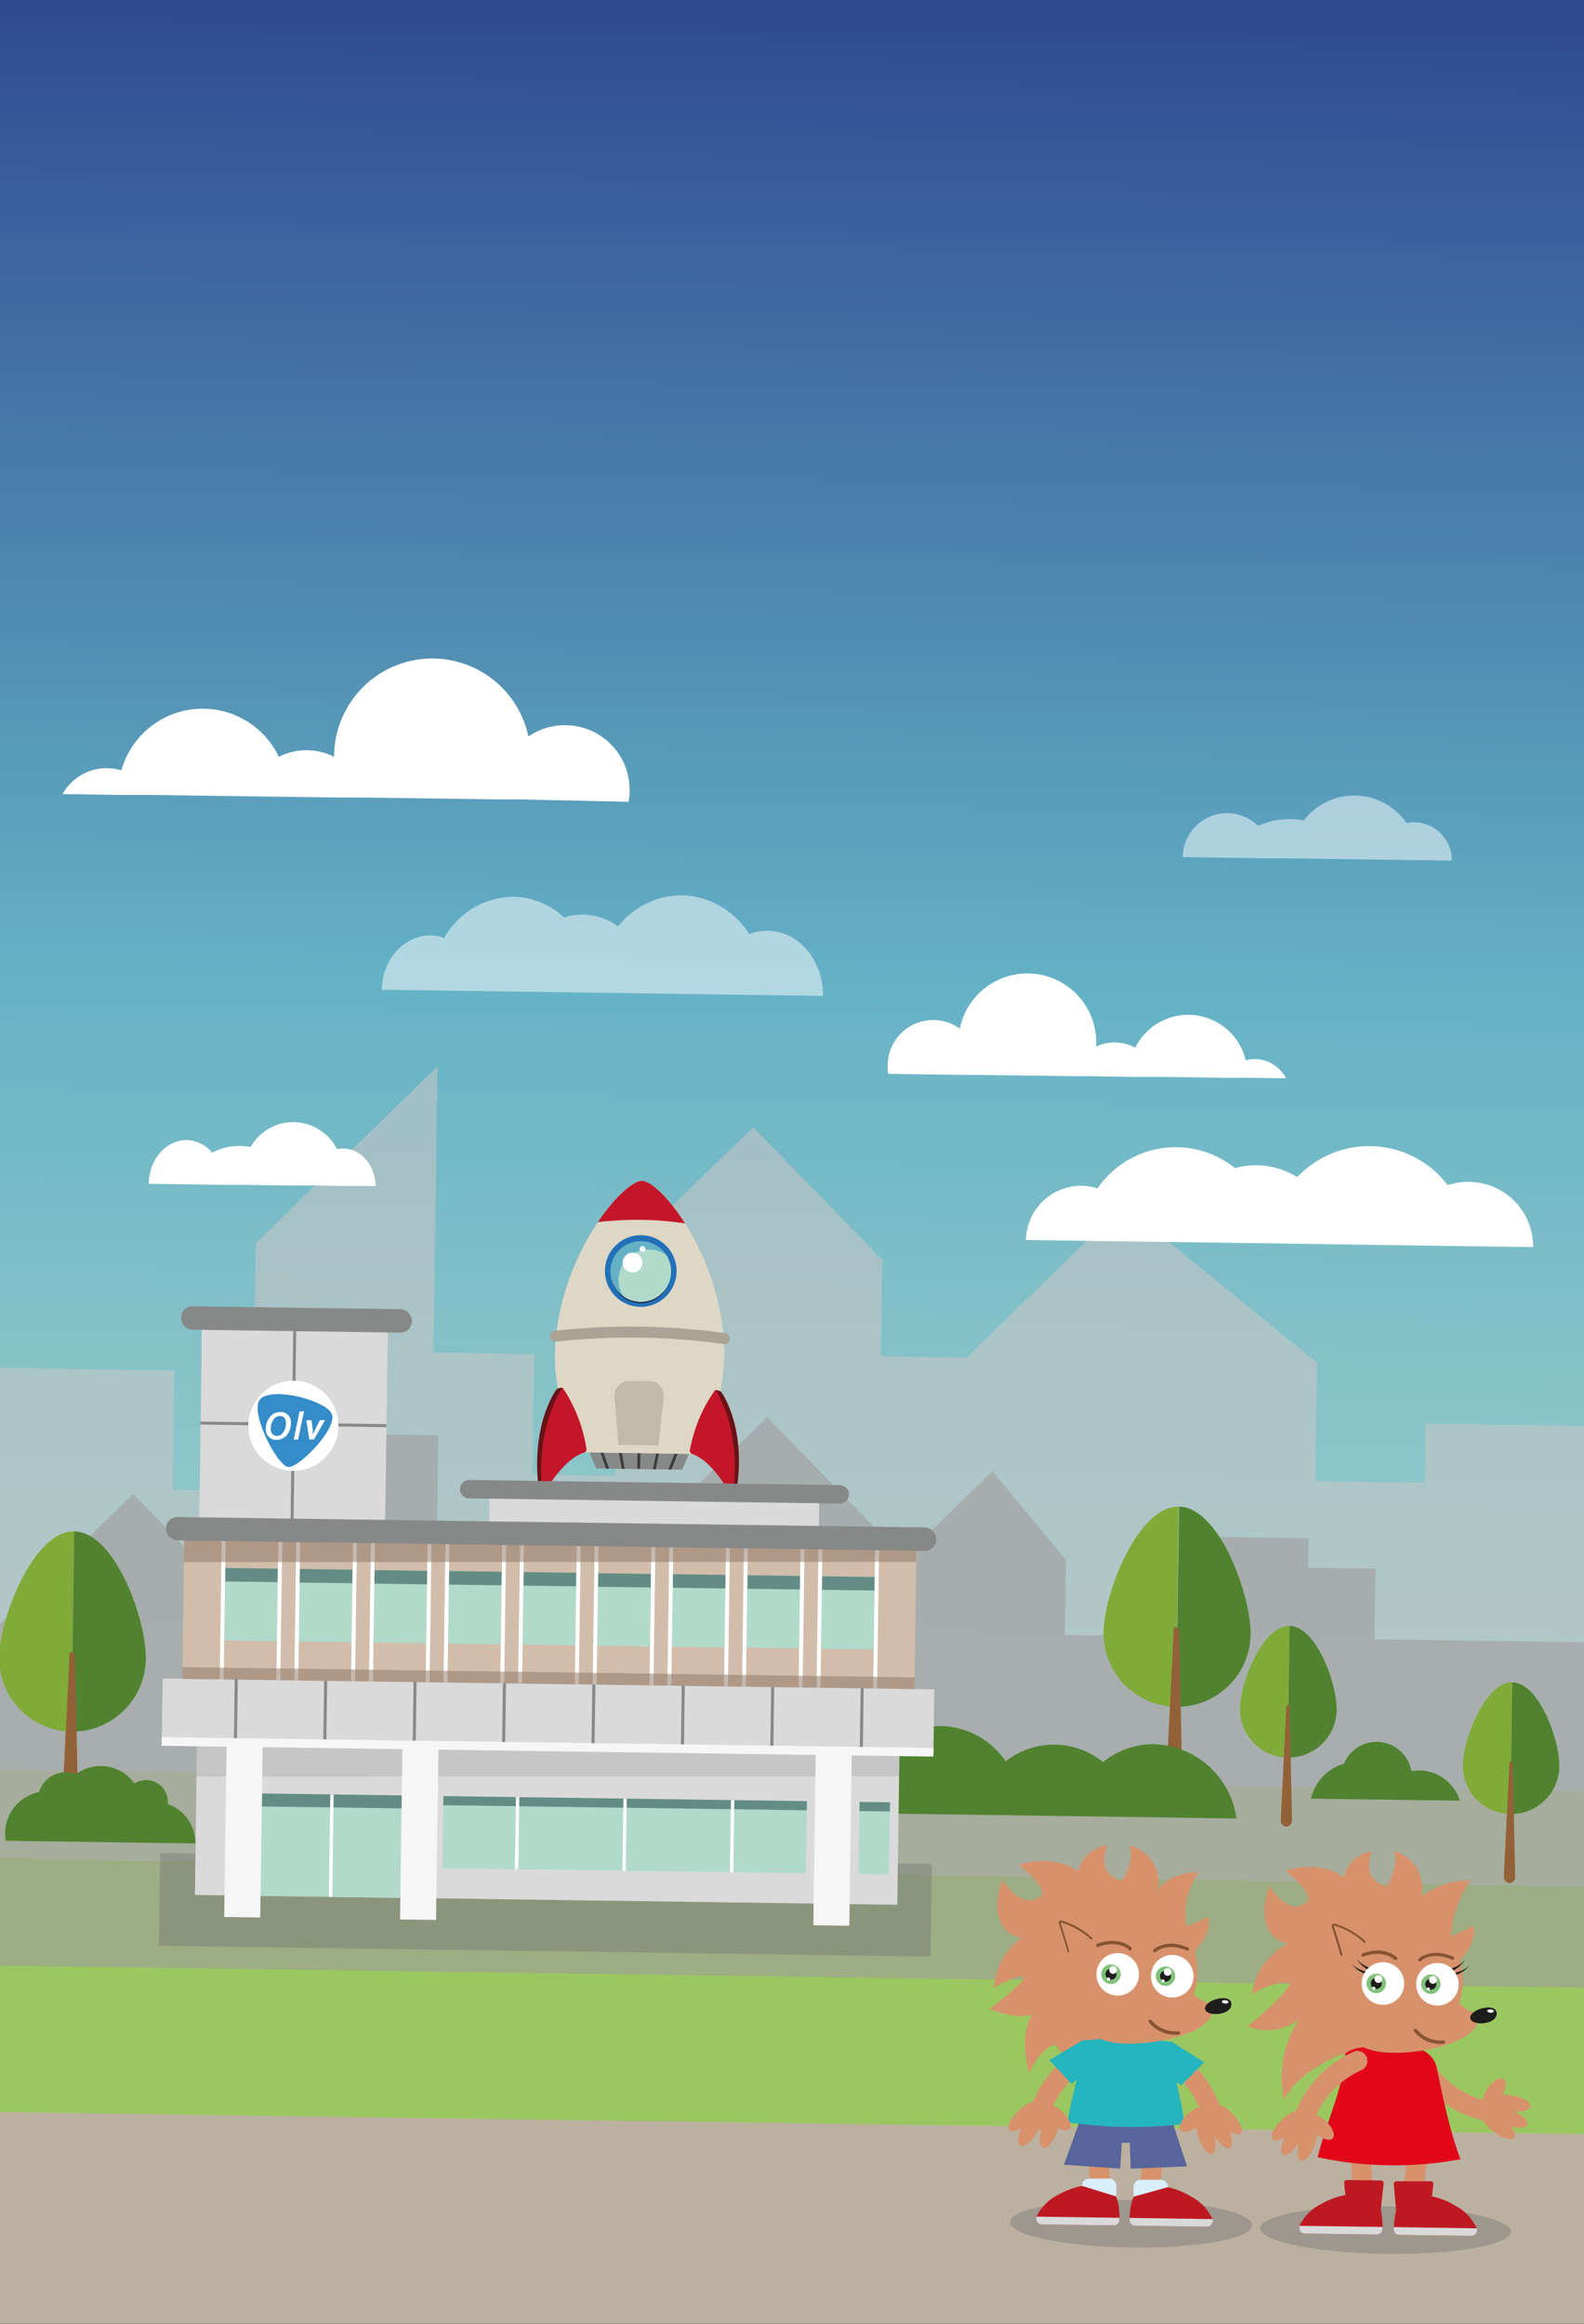 <svg xmlns="http://www.w3.org/2000/svg" xmlns:xlink="http://www.w3.org/1999/xlink" viewBox="0 0 171.96 252.18"><rect x="0" y="0" width="171.96" height="252.18" fill="#808080" stroke="none"/><defs><style>.cls-1,.cls-33{fill:none;}.cls-2{isolation:isolate;}.cls-3{clip-path:url(#clip-path);}.cls-4{fill:url(#Naamloos_verloop_47);}.cls-5{fill:#9bc761;}.cls-6{fill:#bcb1a0;}.cls-7{clip-path:url(#clip-path-2);}.cls-8{fill:#c7c7c7;}.cls-8,.cls-9{opacity:0.59;}.cls-26,.cls-28,.cls-29,.cls-34,.cls-8,.cls-9{mix-blend-mode:multiply;}.cls-9{fill:#9f9d9d;}.cls-10{fill:#80ab38;}.cls-11{fill:#508230;}.cls-12{fill:#936138;}.cls-13{fill:#878888;}.cls-14{fill:#3d3c3c;}.cls-15{fill:#dfd7c6;}.cls-16{fill:#c31729;}.cls-17{fill:#aba395;}.cls-18{fill:#2271b8;}.cls-19{fill:#1d2a4d;}.cls-20{fill:#64b1c6;}.cls-21{fill:#b1dacb;}.cls-22,.cls-25{fill:#fff;}.cls-23{fill:#c2b9ac;}.cls-24{fill:#681318;}.cls-25,.cls-29,.cls-34{opacity:0.5;}.cls-26{fill:#70706f;opacity:0.39;}.cls-27,.cls-28{fill:#dadada;}.cls-29{fill:#b3b3b2;}.cls-30{fill:#638c84;}.cls-31{fill:#d1bdaa;}.cls-32{fill:#f7f6f6;}.cls-33{stroke:#878888;stroke-linecap:round;stroke-miterlimit:10;stroke-width:2px;}.cls-35{fill:#8d7462;}.cls-36{fill:#348cc9;}.cls-37{fill:#d7926c;}.cls-38{fill:#be1823;}.cls-39{fill:#d9d9d9;}.cls-40{fill:#d9effd;}.cls-41{fill:#57659b;}.cls-42{fill:#25b5be;}.cls-43{fill:#1d1d1c;}.cls-44{fill:#82c17b;}.cls-45{fill:#885333;}.cls-46{fill:#e10718;}</style><clipPath id="clip-path"><rect class="cls-1" width="171.96" height="252.09"/></clipPath><linearGradient id="Naamloos_verloop_47" x1="85.98" y1="263.82" x2="85.98" y2="-162.79" gradientTransform="translate(1.06 0.01)" gradientUnits="userSpaceOnUse"><stop offset="0" stop-color="#b1dacb"/><stop offset="0.08" stop-color="#acd7cb"/><stop offset="0.17" stop-color="#9ccfca"/><stop offset="0.28" stop-color="#83c1c8"/><stop offset="0.37" stop-color="#64b1c6"/><stop offset="0.66" stop-color="#253886"/><stop offset="0.98" stop-color="#29265c"/></linearGradient><clipPath id="clip-path-2"><rect class="cls-1" x="-0.06" y="-1.99" width="172.18" height="255.92" rx="26.54"/></clipPath></defs><title>back</title><g class="cls-2"><g id="Laag_1" data-name="Laag 1"><g class="cls-3"><rect class="cls-4" x="-1.5" y="-162.78" width="177.08" height="426.61" transform="translate(0.72 -1.22) rotate(0.8)"/><rect class="cls-5" x="-3.06" y="193.19" width="175.37" height="66.14" transform="translate(3.19 -1.17) rotate(0.8)"/><rect class="cls-6" x="-3.32" y="230.35" width="175.37" height="28.98" transform="translate(3.45 -1.16) rotate(0.8)"/><g class="cls-7"><polygon class="cls-8" points="-2.72 201.54 -1.97 148.41 18.92 148.71 18.74 161.66 27.38 161.79 27.76 134.9 47.5 115.7 47.06 146.77 57.98 146.92 57.8 160.02 66.81 160.15 67.14 136.52 81.77 122.3 95.79 136.73 95.65 147.16 104.94 147.3 121.95 130.76 142.97 147.83 142.79 160.7 154.67 160.87 154.76 154.47 173.32 154.73 172.62 204.77 -2.72 201.54"/><polygon class="cls-9" points="-2.88 213.23 -2.39 178.49 14.46 162.1 30.02 178.1 30.34 155.5 47.58 155.74 47.4 168.32 68.06 168.61 83.3 153.79 98.1 169 107.73 159.64 115.71 169.25 115.6 177.4 123.75 177.51 123.85 169.84 130.85 169.94 130.9 166.75 142.05 166.9 142.01 170.1 149.32 170.2 149.21 177.87 172.99 178.2 172.47 215.69 -2.88 213.23"/><path class="cls-10" d="M158.81,191.52a5.24,5.24,0,0,0,5.16,5.31l.2-14.29C161.28,182.5,158.85,188.63,158.81,191.52Z"/><path class="cls-11" d="M164.17,182.54l-.2,14.29a5.24,5.24,0,0,0,5.31-5.16C169.32,188.77,167.06,182.58,164.17,182.54Z"/><path class="cls-12" d="M164.22,191.35l.27,12.23a.69.69,0,0,1-.6.75.67.67,0,0,1-.63-.71.13.13,0,0,1,0-.06l.6-12.21a.2.2,0,0,1,.19-.2A.2.2,0,0,1,164.22,191.35Z"/><path class="cls-10" d="M134.62,185.39a5.24,5.24,0,0,0,5.17,5.31l.2-14.28C137.09,176.37,134.66,182.5,134.62,185.39Z"/><path class="cls-11" d="M140,176.42l-.2,14.28a5.24,5.24,0,0,0,5.31-5.16C145.14,182.65,142.88,176.46,140,176.42Z"/><path class="cls-12" d="M140,185.23l.26,12.22a.69.69,0,0,1-.59.75.66.66,0,0,1-.63-.7v-.07l.61-12.21a.18.18,0,0,1,.18-.19A.2.2,0,0,1,140,185.23Z"/><path class="cls-10" d="M-.1,179.82a8,8,0,0,0,7.85,8.07l.31-21.73C3.66,166.1,0,175.42-.1,179.82Z"/><path class="cls-11" d="M8.06,166.16l-.31,21.73A8,8,0,0,0,15.83,180C15.89,175.64,12.45,166.23,8.06,166.16Z"/><path class="cls-12" d="M8.13,179.57l.41,18.58a1.06,1.06,0,0,1-.91,1.15,1,1,0,0,1-1-1.08v-.09l.92-18.57a.27.27,0,1,1,.53,0Z"/><path class="cls-10" d="M119.8,177.13a8,8,0,0,0,7.85,8.07l.3-21.72C123.56,163.42,119.86,172.73,119.8,177.13Z"/><path class="cls-11" d="M128,163.48l-.3,21.72a8,8,0,0,0,8.07-7.85C135.79,173,132.35,163.54,128,163.48Z"/><path class="cls-12" d="M128,176.88l.4,18.59a1,1,0,0,1-.9,1.14,1,1,0,0,1-1-1.08.27.27,0,0,1,0-.09l.92-18.57a.27.27,0,1,1,.53,0Z"/><path class="cls-11" d="M125.33,189.25a8.73,8.73,0,0,0-5.58,1.94,8.47,8.47,0,0,0-10.57-.08,8.76,8.76,0,0,0-7-3.83c-4.94-.07-9,4.16-9.08,9.45l41.13.58A9.33,9.33,0,0,0,125.33,189.25Z"/><path class="cls-11" d="M18.22,195.75a1.62,1.62,0,0,0,0-.22,2.33,2.33,0,0,0-2.31-2.38,2.36,2.36,0,0,0-1.31.37,4.48,4.48,0,0,0-6.36-1,3,3,0,0,0-4,1.93,4.59,4.59,0,0,0-3.69,4.42,4.83,4.83,0,0,0,.07.86l20.59.29A4.48,4.48,0,0,0,18.22,195.75Z"/><path class="cls-11" d="M154.1,192.1a5.14,5.14,0,0,0-.88.07,3.83,3.83,0,0,0-7.31-.81,5.18,5.18,0,0,0-3.59,3.8l16.16.22A4.65,4.65,0,0,0,154.1,192.1Z"/><polygon class="cls-13" points="65.15 156.6 66.13 159.36 67.49 159.38 67.02 156.63 65.15 156.6"/><polygon class="cls-13" points="67.34 156.63 67.82 159.38 69.19 159.4 69.22 156.66 67.34 156.63"/><path class="cls-13" d="M63.64,156.58a29.37,29.37,0,0,0,1.11,2.76h1l-1-2.75Z"/><polygon class="cls-13" points="69.55 156.66 69.51 159.4 70.88 159.42 71.43 156.69 69.55 156.66"/><path class="cls-13" d="M74,156.73l-1.06,2.72,1.12,0a24.27,24.27,0,0,0,1.08-2.73Z"/><polygon class="cls-13" points="71.75 156.69 71.2 159.43 72.56 159.45 73.62 156.72 71.75 156.69"/><polygon class="cls-14" points="64.8 156.6 65.78 159.35 66.13 159.36 65.15 156.6 64.8 156.6"/><polygon class="cls-14" points="67.02 156.63 67.49 159.38 67.82 159.38 67.34 156.63 67.02 156.63"/><rect class="cls-14" x="68" y="157.87" width="2.74" height="0.32" transform="translate(-89.62 225.17) rotate(-89.2)"/><polygon class="cls-14" points="71.43 156.69 70.88 159.42 71.2 159.43 71.75 156.69 71.43 156.69"/><polygon class="cls-14" points="73.62 156.72 72.56 159.45 72.91 159.45 73.97 156.73 73.62 156.72"/><path class="cls-15" d="M78.62,147.36c.15-10.55-6.82-19.2-8.92-19.23s-9.31,8.42-9.46,19c-.05,3.85,1.36,7.45,2.72,10.46l13,.19A25.9,25.9,0,0,0,78.62,147.36Z"/><path class="cls-16" d="M74.37,132.75a32.91,32.91,0,0,0-4.73-.39,35.54,35.54,0,0,0-4.74.25c1.9-2.81,3.86-4.49,4.8-4.48S72.55,129.88,74.37,132.75Z"/><path class="cls-17" d="M78.66,145.85a73.66,73.66,0,0,0-18.41-.26c-.27,0-.5-.21-.53-.54a.57.57,0,0,1,.44-.65,74.86,74.86,0,0,1,18.62.26.57.57,0,0,1,.42.66C79.16,145.65,78.92,145.89,78.66,145.85Z"/><circle class="cls-18" cx="69.56" cy="137.91" r="3.89"/><circle class="cls-19" cx="69.56" cy="138.19" r="3.22"/><path class="cls-20" d="M72.85,138a3.29,3.29,0,1,1-3.24-3.33A3.28,3.28,0,0,1,72.85,138Z"/><path class="cls-21" d="M72.85,138a3.28,3.28,0,0,1-5.16,2.66,3.23,3.23,0,0,1-.54-1.84,3.29,3.29,0,0,1,3.34-3.24,3.21,3.21,0,0,1,1.83.58A3.23,3.23,0,0,1,72.85,138Z"/><circle class="cls-22" cx="68.67" cy="136.99" r="1.07"/><circle class="cls-22" cx="69.76" cy="135.52" r="0.31"/><path class="cls-23" d="M71.48,156.83l-4.35-.06-.42-5.22a1.59,1.59,0,0,1,1.63-1.71l2.12,0a1.6,1.6,0,0,1,1.59,1.75Z"/><path class="cls-24" d="M59,161.2h-.56c-.75-6.92,2-10.48,2-10.48a1.13,1.13,0,0,1,.57-.15c.68,1.74,1.91,6.32,2.1,7C61,157.91,59,161.2,59,161.2Z"/><path class="cls-16" d="M59.58,161.2h-.77c-.5-6.9,2.27-10.63,2.27-10.63a16.23,16.23,0,0,1,2.58,6.62.37.37,0,0,1-.23.42C61.38,158.22,59.58,161.2,59.58,161.2Z"/><path class="cls-24" d="M79.44,161.48H80C81,154.6,78.27,151,78.27,151a1.09,1.09,0,0,0-.58-.16c-.72,1.71-2.08,6.26-2.28,6.89C77.56,158.15,79.44,161.48,79.44,161.48Z"/><path class="cls-16" d="M78.9,161.48h.76c.7-6.89-2-10.69-2-10.69a16.07,16.07,0,0,0-2.76,6.54.36.36,0,0,0,.22.42C77.18,158.44,78.9,161.48,78.9,161.48Z"/><path class="cls-22" d="M61.42,78.69a7,7,0,0,0-4.06,1.22A10.66,10.66,0,0,0,36.27,82v.12a6.65,6.65,0,0,0-6,0,9.16,9.16,0,0,0-17.09,1.46,5.55,5.55,0,0,0-1.53-.23,5.48,5.48,0,0,0-4.86,2.81l6.06.09,3.59,0,10.43.15,4.27.06,6.14.08,2.48,0,14.65.2,2.13,0L68.23,87a6.67,6.67,0,0,0,.12-1.19A7,7,0,0,0,61.42,78.69Z"/><path class="cls-22" d="M101.37,110.68a4.94,4.94,0,0,1,2.83.93A7.48,7.48,0,0,1,119,113.48v.08a4.57,4.57,0,0,1,2.06-.45,4.71,4.71,0,0,1,2.18.57,6.42,6.42,0,0,1,12,1.37,3.9,3.9,0,0,1,1.08-.14A3.84,3.84,0,0,1,139.6,117l-4.26-.06-2.52,0-7.32-.1-3,0-4.31-.07-1.74,0-10.29-.14-1.49,0-8.24-.11a4.62,4.62,0,0,1-.06-.84A4.93,4.93,0,0,1,101.37,110.68Z"/><path class="cls-22" d="M159.44,128.24a6.85,6.85,0,0,0-2.28.35,10.71,10.71,0,0,0-16.33-.86,8.39,8.39,0,0,0-4.38-1.29,8.54,8.54,0,0,0-2.38.3,10.29,10.29,0,0,0-14.92,2.2,6.07,6.07,0,0,0-1.72-.28,6,6,0,0,0-6.05,5.88l6,.09,6,.08,4.57.06,10.05.14,6.86.1,7.57.11,7,.1,7,.09A7,7,0,0,0,159.44,128.24Z"/><path class="cls-25" d="M83.33,101a5.26,5.26,0,0,0-2,.35,8.94,8.94,0,0,0-7.29-4.21,8.8,8.8,0,0,0-6.93,3.38,6.7,6.7,0,0,0-3.81-1.28,6.45,6.45,0,0,0-2.07.31,8.19,8.19,0,0,0-5.48-2.25,8.69,8.69,0,0,0-7.52,4.47,4.47,4.47,0,0,0-1.5-.27c-2.87,0-5.23,2.59-5.28,5.89l5.19.07,5.2.07,4,.06,8.76.12,6,.09,6.6.09,6.07.08,6.08.09C89.36,104.16,86.69,101,83.33,101Z"/><path class="cls-25" d="M153.55,89.22a4.05,4.05,0,0,0-.86.07A6.91,6.91,0,0,0,141.55,89a8.75,8.75,0,0,0-1.38-.12,8.39,8.39,0,0,0-3.6.72A4.81,4.81,0,0,0,128.4,93l5.48.08,4.13.06,2.11,0,6.23.08,3,.05,4.58.06,3.68.05A4.12,4.12,0,0,0,153.55,89.22Z"/><path class="cls-22" d="M37.31,124.62a2.84,2.84,0,0,0-.72.08,5.32,5.32,0,0,0-9.39-.24,6.25,6.25,0,0,0-1.16-.12,6.13,6.13,0,0,0-3,.73,3.78,3.78,0,0,0-2.78-1.37c-2.24,0-4.08,2.1-4.11,4.75l4.61.06,3.48.05,1.78,0,5.26.07,2.53,0,3.86.05,3.1,0C40.76,126.52,39.23,124.65,37.31,124.62Z"/><rect class="cls-26" x="17.3" y="201.66" width="83.78" height="10.05" transform="translate(2.91 -0.81) rotate(0.8)"/><rect class="cls-27" x="53.11" y="161.86" width="35.78" height="6.63" transform="translate(2.33 -0.98) rotate(0.8)"/><rect class="cls-27" x="21.41" y="167.71" width="76.26" height="38.44" transform="translate(2.63 -0.82) rotate(0.8)"/><rect class="cls-27" x="21.76" y="142.89" width="20.18" height="23.61" transform="translate(2.18 -0.43) rotate(0.8)"/><rect class="cls-28" x="21.61" y="163.53" width="20.18" height="2.97" transform="translate(2.32 -0.43) rotate(0.8)"/><polygon class="cls-28" points="42.06 145.82 21.87 146.37 21.92 142.75 42.1 143.04 42.06 145.82"/><polygon class="cls-29" points="97.58 192.74 21.32 192.77 21.37 189.1 97.62 190.17 97.58 192.74"/><rect class="cls-28" x="53.14" y="161.86" width="35.78" height="1.63" transform="translate(2.29 -0.98) rotate(0.8)"/><rect class="cls-21" x="28.35" y="194.71" width="15.18" height="11.11" transform="translate(2.82 -0.48) rotate(0.8)"/><rect class="cls-30" x="28.42" y="194.71" width="15.18" height="1.41" transform="translate(2.75 -0.49) rotate(0.8)"/><rect class="cls-31" x="19.89" y="167.17" width="79.49" height="15.55" transform="translate(2.46 -0.82) rotate(0.8)"/><rect class="cls-21" x="24.38" y="170.17" width="5.72" height="7.87" transform="translate(2.45 -0.37) rotate(0.8)"/><rect class="cls-30" x="24.43" y="170.17" width="5.72" height="1.47" transform="translate(2.4 -0.37) rotate(0.8)"/><rect class="cls-21" x="32.48" y="170.28" width="5.72" height="7.87" transform="translate(2.45 -0.48) rotate(0.8)"/><rect class="cls-30" x="32.53" y="170.28" width="5.72" height="1.47" transform="translate(2.4 -0.48) rotate(0.8)"/><rect class="cls-21" x="40.58" y="170.39" width="5.72" height="7.87" transform="translate(2.45 -0.59) rotate(0.8)"/><rect class="cls-30" x="40.63" y="170.4" width="5.72" height="1.47" transform="translate(2.41 -0.59) rotate(0.8)"/><rect class="cls-21" x="48.68" y="170.51" width="5.72" height="7.87" transform="translate(2.45 -0.71) rotate(0.8)"/><rect class="cls-30" x="48.73" y="170.51" width="5.72" height="1.47" transform="translate(2.41 -0.71) rotate(0.8)"/><rect class="cls-21" x="56.78" y="170.62" width="5.72" height="7.87" transform="translate(2.46 -0.82) rotate(0.8)"/><rect class="cls-30" x="56.83" y="170.62" width="5.72" height="1.47" transform="translate(2.41 -0.82) rotate(0.8)"/><rect class="cls-21" x="64.88" y="170.74" width="5.72" height="7.87" transform="translate(2.46 -0.93) rotate(0.8)"/><rect class="cls-30" x="64.93" y="170.74" width="5.72" height="1.47" transform="translate(2.41 -0.93) rotate(0.8)"/><rect class="cls-21" x="72.98" y="170.85" width="5.72" height="7.87" transform="translate(2.46 -1.05) rotate(0.8)"/><rect class="cls-30" x="73.03" y="170.85" width="5.72" height="1.47" transform="translate(2.42 -1.05) rotate(0.8)"/><rect class="cls-21" x="81.08" y="170.96" width="5.72" height="7.87" transform="translate(2.46 -1.16) rotate(0.8)"/><rect class="cls-30" x="81.12" y="170.96" width="5.72" height="1.47" transform="translate(2.42 -1.16) rotate(0.8)"/><rect class="cls-21" x="89.18" y="171.08" width="5.72" height="7.87" transform="translate(2.47 -1.28) rotate(0.8)"/><rect class="cls-30" x="89.22" y="171.08" width="5.72" height="1.47" transform="translate(2.42 -1.28) rotate(0.8)"/><rect class="cls-13" x="19.65" y="141.9" width="25.05" height="2.54" rx="1.23" transform="translate(2.01 -0.44) rotate(0.8)"/><rect class="cls-22" x="23.95" y="166.68" width="0.43" height="15.55" transform="translate(2.45 -0.32) rotate(0.8)"/><rect class="cls-22" x="30.1" y="166.76" width="0.43" height="15.55" transform="translate(2.45 -0.41) rotate(0.8)"/><rect class="cls-22" x="32.05" y="166.79" width="0.43" height="15.55" transform="translate(2.45 -0.44) rotate(0.8)"/><rect class="cls-22" x="38.2" y="166.88" width="0.43" height="15.55" transform="translate(2.46 -0.52) rotate(0.8)"/><rect class="cls-22" x="40.15" y="166.9" width="0.43" height="15.55" transform="translate(2.46 -0.55) rotate(0.8)"/><rect class="cls-22" x="46.3" y="166.99" width="0.43" height="15.55" transform="translate(2.46 -0.64) rotate(0.8)"/><rect class="cls-22" x="48.24" y="167.02" width="0.43" height="15.55" transform="translate(2.46 -0.66) rotate(0.8)"/><rect class="cls-22" x="54.4" y="167.1" width="0.43" height="15.55" transform="translate(2.46 -0.75) rotate(0.8)"/><rect class="cls-22" x="56.34" y="167.13" width="0.43" height="15.55" transform="translate(2.46 -0.78) rotate(0.8)"/><rect class="cls-22" x="62.5" y="167.22" width="0.43" height="15.55" transform="translate(2.46 -0.86) rotate(0.8)"/><rect class="cls-22" x="64.44" y="167.24" width="0.43" height="15.55" transform="translate(2.46 -0.89) rotate(0.8)"/><rect class="cls-22" x="70.6" y="167.33" width="0.43" height="15.55" transform="translate(2.47 -0.98) rotate(0.8)"/><rect class="cls-22" x="72.54" y="167.36" width="0.43" height="15.55" transform="translate(2.47 -1) rotate(0.8)"/><rect class="cls-22" x="78.69" y="167.44" width="0.43" height="15.55" transform="translate(2.47 -1.09) rotate(0.8)"/><rect class="cls-22" x="80.64" y="167.47" width="0.43" height="15.55" transform="translate(2.47 -1.12) rotate(0.8)"/><rect class="cls-22" x="86.79" y="167.56" width="0.43" height="15.55" transform="translate(2.47 -1.2) rotate(0.8)"/><rect class="cls-22" x="88.74" y="167.59" width="0.43" height="15.55" transform="translate(2.47 -1.23) rotate(0.8)"/><rect class="cls-22" x="94.89" y="167.67" width="0.43" height="15.55" transform="translate(2.47 -1.32) rotate(0.8)"/><rect class="cls-27" x="17.59" y="182.72" width="83.78" height="7.25" transform="translate(2.62 -0.82) rotate(0.8)"/><rect class="cls-32" x="24.46" y="188.62" width="3.91" height="19.41" transform="translate(2.79 -0.35) rotate(0.8)"/><rect class="cls-32" x="43.55" y="188.89" width="3.91" height="19.41" transform="translate(2.79 -0.62) rotate(0.8)"/><rect class="cls-32" x="88.41" y="189.52" width="3.91" height="19.41" transform="translate(2.81 -1.25) rotate(0.8)"/><rect class="cls-22" x="35.76" y="194.71" width="0.36" height="11.11" transform="translate(2.82 -0.48) rotate(0.8)"/><rect class="cls-21" x="48.07" y="195.16" width="39.46" height="7.83" transform="translate(2.8 -0.93) rotate(0.8)"/><rect class="cls-30" x="48.12" y="195.16" width="39.46" height="0.99" transform="translate(2.75 -0.93) rotate(0.8)"/><rect class="cls-21" x="93.25" y="195.54" width="3.29" height="7.83" transform="translate(2.81 -1.31) rotate(0.8)"/><rect class="cls-30" x="93.3" y="195.54" width="3.29" height="0.99" transform="translate(2.76 -1.31) rotate(0.8)"/><rect class="cls-22" x="55.94" y="194.99" width="0.36" height="7.83" transform="translate(2.8 -0.77) rotate(0.8)"/><rect class="cls-22" x="67.61" y="195.16" width="0.36" height="7.83" transform="translate(2.8 -0.93) rotate(0.8)"/><rect class="cls-22" x="79.28" y="195.32" width="0.36" height="7.83" transform="translate(2.81 -1.1) rotate(0.8)"/><rect class="cls-32" x="17.54" y="189.08" width="83.78" height="0.94" transform="translate(2.67 -0.82) rotate(0.8)"/><rect class="cls-13" x="22.43" y="185.26" width="6.36" height="0.33" transform="translate(-160.16 208.42) rotate(-89.2)"/><rect class="cls-13" x="32.13" y="185.4" width="6.36" height="0.33" transform="translate(-150.73 218.26) rotate(-89.2)"/><rect class="cls-13" x="41.84" y="185.53" width="6.36" height="0.33" transform="translate(-141.29 228.1) rotate(-89.2)"/><rect class="cls-13" x="51.54" y="185.67" width="6.36" height="0.33" transform="translate(-131.86 237.94) rotate(-89.2)"/><rect class="cls-13" x="61.25" y="185.81" width="6.36" height="0.33" transform="translate(-122.43 247.78) rotate(-89.2)"/><rect class="cls-13" x="70.96" y="185.94" width="6.36" height="0.33" transform="translate(-112.99 257.62) rotate(-89.2)"/><rect class="cls-13" x="80.66" y="186.08" width="6.36" height="0.33" transform="translate(-103.56 267.46) rotate(-89.2)"/><rect class="cls-13" x="90.37" y="186.22" width="6.36" height="0.33" transform="translate(-94.12 277.3) rotate(-89.2)"/><rect class="cls-13" x="20.46" y="154.4" width="22.77" height="0.33" transform="translate(-123.14 184.23) rotate(-89.2)"/><rect class="cls-13" x="31.68" y="144.47" width="0.33" height="20.18" transform="translate(-123.14 184.23) rotate(-89.2)"/><line class="cls-33" x1="50.93" y1="161.58" x2="91.16" y2="162.14"/><circle class="cls-22" cx="31.85" cy="154.7" r="4.89"/><g class="cls-34"><polygon class="cls-35" points="19.96 169.5 99.46 169.46 99.49 167.73 20 166.62 19.96 169.5"/></g><rect class="cls-13" x="18" y="165.17" width="83.64" height="2.54" rx="1.23" transform="translate(2.34 -0.82) rotate(0.8)"/><g class="cls-34"><rect class="cls-35" x="19.79" y="181.45" width="79.49" height="1.28" transform="translate(2.56 -0.82) rotate(0.8)"/></g><path class="cls-36" d="M28.33,151.73c-1.43,1.2,1.78,7.42,3,7.45s5.56-4.45,4.63-5.88S29.76,150.53,28.33,151.73Z"/><path class="cls-22" d="M31.58,154.44a2,2,0,0,1-.54,1.39,1.52,1.52,0,0,1-1.05.4A1.11,1.11,0,0,1,28.86,155a2,2,0,0,1,.57-1.4,1.43,1.43,0,0,1,1-.39A1.09,1.09,0,0,1,31.58,154.44Zm-1.77-.56a1.75,1.75,0,0,0-.42,1.11c0,.44.19.81.68.81a.76.76,0,0,0,.57-.24,1.78,1.78,0,0,0,.41-1.11c0-.38-.13-.8-.66-.81A.81.81,0,0,0,29.81,153.88Z"/><path class="cls-22" d="M31.89,156.21l.63-3.07H33l-.64,3.06Z"/><path class="cls-22" d="M33.83,154.12l.12,1c0,.25,0,.42,0,.55h0c.06-.13.12-.28.24-.53l.54-1.05h.56l-1.21,2.1h-.5l-.33-2.11Z"/><ellipse class="cls-26" cx="122.82" cy="241.31" rx="2.59" ry="13.14" transform="translate(-120.2 360.72) rotate(-89.2)"/><path class="cls-37" d="M111.72,224.94c-1.2-4.7.41-6.4.41-6.4s-1.5.72-4.69-.55c4.23-3.33,3.73-3.42,3.73-3.42s-.44-.56-3.27,1.13a7.26,7.26,0,0,1,3-5.44s-4-.42-2.11-6.31c2.62,3.79,4.28,1.67,4.28,1.67s.74-.63-2.46-3.29c4.18-1.22,6.45.74,6.45.74a3.62,3.62,0,0,1,3.15-2.82c-1.32,3.23,1.59,3.81,1.59,3.81s1.49-2.22.8-3.83a4.14,4.14,0,0,1,3.08,4.92s.82-1.91,4.43-2c-2.35,3.67-1.06,6.19-1.14,6.27s.3,4.9.3,4.9c-.14,2.47-.11,4.55-4.49,5.15l-5.56,2.11-3.08,2.29-1.57-2S113.27,221.78,111.72,224.94Z"/><path class="cls-37" d="M124.74,231.44a16,16,0,0,1-5-.07,3.5,3.5,0,0,1-2.42-2.52,18.1,18.1,0,0,1-.2-5.19,3.42,3.42,0,0,1,2.53-2.55,16.07,16.07,0,0,1,5.49.08,3.44,3.44,0,0,1,2.46,2.61,18.52,18.52,0,0,1-.35,5.19A3.5,3.5,0,0,1,124.74,231.44Z"/><path class="cls-37" d="M113.17,229.45a1,1,0,0,1-.44-.1,1.08,1.08,0,0,1-.53-1.44,12,12,0,0,1,6.3-6.33,1.09,1.09,0,0,1,1.38.68,1.07,1.07,0,0,1-.67,1.37,9.8,9.8,0,0,0-5,5.19A1.09,1.09,0,0,1,113.17,229.45Z"/><path class="cls-37" d="M131.33,229.71a1.11,1.11,0,0,1-1-.66,9.78,9.78,0,0,0-4.9-5.33,1.09,1.09,0,0,1,.77-2,12,12,0,0,1,6.13,6.5,1.1,1.1,0,0,1-.57,1.43A1.2,1.2,0,0,1,131.33,229.71Z"/><path class="cls-37" d="M120.66,241.19l-7.18-.1a.57.57,0,0,1-.53-.77c.71-1.88,3.78-3.26,5.84-3.23s2.44,1.55,2.45,3.53A.56.56,0,0,1,120.66,241.19Z"/><path class="cls-37" d="M119.61,241a1.1,1.1,0,0,1-1.07-1l-.72-10.21a1.09,1.09,0,1,1,2.17-.15l.72,10.2a1.09,1.09,0,0,1-1,1.16Z"/><path class="cls-37" d="M123.54,241.23l7.18.11a.58.58,0,0,0,.55-.76c-.66-1.9-3.68-3.37-5.74-3.4s-2.49,1.48-2.56,3.46A.57.57,0,0,0,123.54,241.23Z"/><path class="cls-37" d="M124.6,241h-.09a1.09,1.09,0,0,1-1-1.19l1-10.18a1.09,1.09,0,0,1,2.16.21l-1,10.19A1.09,1.09,0,0,1,124.6,241Z"/><path class="cls-38" d="M121.53,240.84a.63.63,0,0,1-.63.63l-7.8-.11a.63.63,0,0,1-.58-.85v0a5.19,5.19,0,0,1,2.35-2.36,8.44,8.44,0,0,1,4-1.12c2.22,0,2.62,1.57,2.67,3.61Z"/><path class="cls-39" d="M121.53,240.84a.63.63,0,0,1-.63.63l-7.8-.11a.63.63,0,0,1-.58-.85v0l9,.13Z"/><path class="cls-40" d="M121,238.27l-3.56-1.1s0,0,0,0h0a.8.8,0,0,1,.8-.78l2.18,0a.79.79,0,0,1,.77.8v1C121.15,238.24,121.18,238.31,121,238.27Z"/><path class="cls-38" d="M122.61,240.85a.63.63,0,0,0,.61.65l7.81.11a.62.62,0,0,0,.59-.83v0a5.14,5.14,0,0,0-2.28-2.43,8.52,8.52,0,0,0-3.94-1.23c-2.23,0-2.67,1.5-2.77,3.53C122.62,240.7,122.61,240.78,122.61,240.85Z"/><path class="cls-39" d="M122.61,240.85a.63.63,0,0,0,.61.65l7.81.11a.62.62,0,0,0,.59-.83v0l-9-.13C122.62,240.7,122.61,240.78,122.61,240.85Z"/><path class="cls-40" d="M123.21,238.31l3.59-1s0,0,0,0h0a.8.8,0,0,0-.78-.8l-2.17,0a.79.79,0,0,0-.8.78l0,1C123.06,238.27,123,238.34,123.21,238.31Z"/><polygon class="cls-41" points="121.61 235.3 115.5 234.88 117.44 229.53 121.97 229.59 121.61 235.3"/><polygon class="cls-41" points="122.75 235.31 128.87 235.06 127.08 229.66 122.55 229.6 122.75 235.31"/><rect class="cls-41" x="121.02" y="228.81" width="2.7" height="3.71" transform="translate(3.25 -1.7) rotate(0.8)"/><rect class="cls-41" x="117.03" y="228.77" width="10.52" height="1.25" rx="0.61" transform="translate(3.23 -1.69) rotate(0.8)"/><path class="cls-42" d="M128.57,230.46a48.85,48.85,0,0,1-12.67-.18c.4-3,1.57-5.9,1.62-8.9,1.75,0,3.09-.49,4.84-.47s3.09.59,4.84.61C127.16,224.52,128.25,227.48,128.57,230.46Z"/><polygon class="cls-42" points="113.92 223.53 116.31 226.1 118.03 224.9 117.52 221.38 113.92 223.53"/><polygon class="cls-42" points="130.71 223.77 128.25 226.27 126.56 225.02 127.17 221.52 130.71 223.77"/><path class="cls-37" d="M128.06,209.34l1.44,2.54s1.93-1.7,1.72-3.7a.19.19,0,0,0-.28-.15A20.65,20.65,0,0,1,128.06,209.34Z"/><circle class="cls-37" cx="122.2" cy="213.94" r="7.8"/><path class="cls-37" d="M119.69,218.35a3.33,3.33,0,0,0,3.29,3.39c4.4-.11,8.92-1.72,8.64-3.82,0-.64-1.37-.65-2-1.62C128.64,214.74,119.71,216.51,119.69,218.35Z"/><path class="cls-43" d="M130.82,218c.1.44.87.65,1.74.47s1.2-.69,1.11-1.13-.58-.65-1.45-.47S130.73,217.58,130.82,218Z"/><ellipse class="cls-22" cx="133" cy="217.19" rx="0.18" ry="0.36" transform="translate(-95.89 328.86) rotate(-84.52)"/><circle class="cls-22" cx="121.34" cy="214.22" r="2.31"/><circle class="cls-44" cx="120.61" cy="214.21" r="1.06"/><circle class="cls-43" cx="120.61" cy="214.21" r="0.6"/><circle class="cls-22" cx="120.84" cy="213.75" r="0.42"/><circle class="cls-22" cx="120.34" cy="214.73" r="0.17"/><circle class="cls-22" cx="127.26" cy="214.43" r="2.31"/><circle class="cls-44" cx="126.53" cy="214.42" r="1.06"/><circle class="cls-43" cx="126.53" cy="214.42" r="0.6"/><circle class="cls-22" cx="126.76" cy="213.96" r="0.42"/><circle class="cls-22" cx="126.26" cy="214.94" r="0.17"/><path class="cls-37" d="M118.49,210.34a8.32,8.32,0,0,0-3.31-1.88c-.13,0-.19.15-.15.28.52,1.56.92,3,.92,3"/><path class="cls-45" d="M116,211.88a.1.1,0,0,1-.1-.08s-.41-1.49-.92-3a.38.38,0,0,1,0-.35.27.27,0,0,1,.22-.08,8.28,8.28,0,0,1,3.37,1.91.11.11,0,0,1,0,.15.1.1,0,0,1-.15,0,8.26,8.26,0,0,0-3.26-1.85h0a.16.16,0,0,0,0,.14c.51,1.54.91,3,.92,3a.12.12,0,0,1-.08.13Z"/><path class="cls-45" d="M127.59,220.78a3.7,3.7,0,0,1-2.86-1.34.18.18,0,1,1,.28-.22,3.49,3.49,0,0,0,2.9,1.19.17.17,0,0,1,.2.15.17.17,0,0,1-.15.2A1.93,1.93,0,0,1,127.59,220.78Z"/><path class="cls-45" d="M122.71,211.65a.25.25,0,0,1-.13-.06c-.11-.12-1.2-1.12-3.34-.35a.17.17,0,0,1-.23-.11.19.19,0,0,1,.11-.23c2.35-.85,3.58.3,3.72.43a.17.17,0,0,1,0,.12.18.18,0,0,1-.16.2Z"/><path class="cls-45" d="M125.32,211.84h0a.18.18,0,0,1-.15-.2.17.17,0,0,1,.06-.11c.15-.14,1.45-1.2,3.74-.22a.18.18,0,0,1,.09.24.17.17,0,0,1-.23.09c-2.09-.89-3.23.05-3.36.16A.18.18,0,0,1,125.32,211.84Z"/><circle class="cls-37" cx="112.99" cy="229.51" r="1.61"/><ellipse class="cls-37" cx="114.74" cy="229.74" rx="0.88" ry="1.87" transform="translate(-131.92 158.28) rotate(-47.3)"/><ellipse class="cls-37" cx="113.38" cy="231.39" rx="2.15" ry="0.85" transform="matrix(0.32, -0.95, 0.95, 0.32, -142.14, 264.65)"/><ellipse class="cls-37" cx="111.82" cy="230.9" rx="2.15" ry="0.85" transform="translate(-144.21 214.59) rotate(-60.51)"/><ellipse class="cls-37" cx="111.14" cy="229.67" rx="2.15" ry="0.85" transform="translate(-128.65 142.48) rotate(-44.2)"/><circle class="cls-37" cx="131.36" cy="229.77" r="1.61"/><ellipse class="cls-37" cx="129.6" cy="229.95" rx="1.87" ry="0.88" transform="translate(-119.21 141.81) rotate(-41.09)"/><ellipse class="cls-37" cx="130.92" cy="231.64" rx="0.85" ry="2.15" transform="translate(-62.26 48.67) rotate(-17.08)"/><ellipse class="cls-37" cx="132.49" cy="231.19" rx="0.85" ry="2.15" transform="translate(-92.72 88.77) rotate(-27.88)"/><ellipse class="cls-37" cx="133.21" cy="229.98" rx="0.85" ry="2.15" transform="translate(-122.62 157.95) rotate(-44.2)"/><ellipse class="cls-26" cx="150.42" cy="241.98" rx="2.59" ry="13.62" transform="translate(-93.65 388.99) rotate(-89.2)"/><path class="cls-37" d="M149.22,242.19l-7.18-.1a.58.58,0,0,1-.52-.78c.7-1.88,3.77-3.26,5.83-3.23s2.44,1.55,2.45,3.53A.57.57,0,0,1,149.22,242.19Z"/><path class="cls-37" d="M152.1,242.23l7.18.1a.58.58,0,0,0,.55-.76c-.66-1.9-3.68-3.37-5.74-3.4s-2.48,1.49-2.56,3.46A.58.58,0,0,0,152.1,242.23Z"/><path class="cls-37" d="M139.4,227.84a11.59,11.59,0,0,1,1.58-8.67,5.75,5.75,0,0,1-5.56.7c4.15-3.32,4.63-4.67,4.63-4.67s-1.38-.49-4.16,1.21a7.28,7.28,0,0,1,3.93-5.52s-3.87-.41-2.06-6.3c2.57,3.78,4.2,1.66,4.2,1.66s.72-.63-2.42-3.28c4.1-1.23,6.33.74,6.33.74a3.6,3.6,0,0,1,3.1-2.83c-1.31,3.24,1.56,3.82,1.56,3.82s1.45-2.22.78-3.84a4.17,4.17,0,0,1,3,4.93,8.18,8.18,0,0,1,5.32-1.74,11.65,11.65,0,0,0-2.1,6c.06-.06.3,4.89.3,4.89-.14,2.47-.11,4.55-4.41,5.15L148,222.25l-.43,1-1.84-.4S140.92,224.67,139.4,227.84Z"/><path class="cls-37" d="M153.3,232.44a16.25,16.25,0,0,1-5-.07,3.54,3.54,0,0,1-2.42-2.53,18.09,18.09,0,0,1-.2-5.19,3.45,3.45,0,0,1,2.53-2.55,16.32,16.32,0,0,1,5.49.08,3.43,3.43,0,0,1,2.46,2.62,18.44,18.44,0,0,1-.34,5.18A3.56,3.56,0,0,1,153.3,232.44Z"/><path class="cls-37" d="M162.17,228.85a1.08,1.08,0,0,0-.78-.89,9.78,9.78,0,0,1-5.92-4.17,1.09,1.09,0,0,0-1.92,1,12,12,0,0,0,7.25,5.23,1.09,1.09,0,0,0,1.34-.75A1.17,1.17,0,0,0,162.17,228.85Z"/><path class="cls-37" d="M148.17,242a1.09,1.09,0,0,1-1.07-1l-.72-10.21a1.09,1.09,0,0,1,2.17-.15l.72,10.21a1.09,1.09,0,0,1-1,1.16Z"/><path class="cls-37" d="M153.16,242h-.09a1.09,1.09,0,0,1-1-1.19l1-10.19a1.09,1.09,0,1,1,2.16.22l-1,10.18A1.07,1.07,0,0,1,153.16,242Z"/><path class="cls-38" d="M150.09,241.83a.62.62,0,0,1-.63.63l-7.8-.11a.63.63,0,0,1-.58-.84l0,0a5.07,5.07,0,0,1,2.35-2.37,8.36,8.36,0,0,1,4-1.11c2.23,0,2.63,1.57,2.67,3.6Z"/><path class="cls-39" d="M150.09,241.83a.62.62,0,0,1-.63.63l-7.8-.11a.63.63,0,0,1-.58-.84l0,0,9,.12Z"/><path class="cls-38" d="M149.89,239.84l-3.84-1.7-.13-1.27a.3.3,0,0,1,.3-.33l3.7.05a.29.29,0,0,1,.29.33Z"/><path class="cls-38" d="M151.3,241.85a.63.63,0,0,0,.61.65l7.81.1a.61.61,0,0,0,.59-.82v0a5.14,5.14,0,0,0-2.28-2.43,8.4,8.4,0,0,0-3.94-1.23c-2.23,0-2.67,1.5-2.77,3.53C151.31,241.7,151.3,241.77,151.3,241.85Z"/><path class="cls-39" d="M151.3,241.85a.63.63,0,0,0,.61.65l7.81.1a.61.61,0,0,0,.59-.82v0l-9-.13C151.31,241.7,151.3,241.77,151.3,241.85Z"/><path class="cls-38" d="M151.56,239.86l3.89-1.59.16-1.26a.29.29,0,0,0-.29-.34l-3.7,0a.3.3,0,0,0-.31.32Z"/><path class="cls-46" d="M158.55,234.29a39.84,39.84,0,0,1-15.5-.22c.84-3.6,2.81-7.52,3-11.16,0-.25,1-.73,1.92-.76a31.24,31.24,0,0,1,5.72.08,2.81,2.81,0,0,1,2.17,1.73C156.08,224.61,157.1,230.56,158.55,234.29Z"/><circle class="cls-37" cx="162.24" cy="228.86" r="1.61"/><ellipse class="cls-37" cx="162.18" cy="227.1" rx="1.87" ry="0.88" transform="translate(-116.72 236.44) rotate(-56.38)"/><ellipse class="cls-37" cx="164.03" cy="228.18" rx="0.85" ry="2.15" transform="translate(-88.33 351.83) rotate(-80.39)"/><ellipse class="cls-37" cx="163.79" cy="229.8" rx="0.85" ry="2.15" transform="translate(-108.69 303.19) rotate(-69.6)"/><ellipse class="cls-37" cx="162.68" cy="230.67" rx="0.85" ry="2.15" transform="translate(-119.48 223.13) rotate(-53.28)"/><path class="cls-37" d="M141.73,230.44a1,1,0,0,1-.44-.1,1.09,1.09,0,0,1-.53-1.44,12,12,0,0,1,6.31-6.33,1.09,1.09,0,0,1,.7,2.06,9.76,9.76,0,0,0-5,5.18A1.07,1.07,0,0,1,141.73,230.44Z"/><circle class="cls-37" cx="141.55" cy="230.51" r="1.61"/><ellipse class="cls-37" cx="143.3" cy="230.74" rx="0.88" ry="1.87" transform="translate(-123.45 179.59) rotate(-47.3)"/><ellipse class="cls-37" cx="141.94" cy="232.39" rx="2.15" ry="0.85" transform="translate(-123.68 292.38) rotate(-71.31)"/><ellipse class="cls-37" cx="140.38" cy="231.89" rx="2.15" ry="0.85" transform="translate(-130.57 239.95) rotate(-60.51)"/><ellipse class="cls-37" cx="139.7" cy="230.66" rx="2.15" ry="0.85" transform="translate(-121.26 162.67) rotate(-44.2)"/><path class="cls-37" d="M156.86,210.34l1.43,2.54s1.93-1.7,1.72-3.7a.19.19,0,0,0-.28-.15A20.26,20.26,0,0,1,156.86,210.34Z"/><circle class="cls-37" cx="151" cy="214.93" r="7.8"/><path class="cls-37" d="M148.49,219.35a3.33,3.33,0,0,0,3.29,3.39c4.4-.12,8.92-1.73,8.64-3.82,0-.65-1.37-.65-2-1.63C157.44,215.73,148.51,217.5,148.49,219.35Z"/><path class="cls-43" d="M159.62,219c.09.45.87.66,1.73.48s1.21-.69,1.12-1.13-.59-.65-1.45-.47S159.53,218.57,159.62,219Z"/><ellipse class="cls-22" cx="161.8" cy="218.19" rx="0.18" ry="0.36" transform="translate(-70.83 358.43) rotate(-84.52)"/><path class="cls-37" d="M148.17,210.68a8.26,8.26,0,0,0-3.32-1.88c-.13,0-.19.15-.14.28.52,1.55.91,3,.91,3"/><path class="cls-45" d="M145.62,212.22a.1.1,0,0,1-.1-.08s-.4-1.49-.92-3a.37.37,0,0,1,.06-.34.21.21,0,0,1,.21-.08,8.2,8.2,0,0,1,3.37,1.91.11.11,0,0,1,0,.15.12.12,0,0,1-.16,0,8.15,8.15,0,0,0-3.26-1.86h0a.14.14,0,0,0,0,.13c.51,1.54.91,3,.92,3a.12.12,0,0,1-.08.14Z"/><path class="cls-45" d="M156.39,221.78a3.69,3.69,0,0,1-2.86-1.34.18.18,0,1,1,.28-.22,3.5,3.5,0,0,0,2.9,1.18.18.18,0,1,1,0,.36A3.47,3.47,0,0,1,156.39,221.78Z"/><path class="cls-45" d="M151.51,212.64a.19.19,0,0,1-.13,0c-.12-.12-1.2-1.12-3.34-.35a.19.19,0,0,1-.23-.11.18.18,0,0,1,.11-.23c2.35-.85,3.58.3,3.72.43a.16.16,0,0,1,.05.11.18.18,0,0,1-.16.2Z"/><path class="cls-45" d="M154.11,212.83h0a.18.18,0,0,1-.15-.21.24.24,0,0,1,.06-.11c.15-.13,1.45-1.19,3.74-.21a.17.17,0,0,1,.09.23.18.18,0,0,1-.24.1c-2.09-.9-3.23,0-3.35.15A.15.15,0,0,1,154.11,212.83Z"/><path class="cls-43" d="M149,214a3.57,3.57,0,0,1-.51-.29l-.47-.32a3.11,3.11,0,0,1-.41-.4,1.81,1.81,0,0,1-.32-.46,2.05,2.05,0,0,0,.37.41,5.27,5.27,0,0,0,.46.31,3.71,3.71,0,0,0,.49.24,3.41,3.41,0,0,0,.5.19h0a.18.18,0,0,1,.11.21.16.16,0,0,1-.21.11Z"/><path class="cls-43" d="M148.65,214.35a4.18,4.18,0,0,1-.53-.21,4.11,4.11,0,0,1-.51-.27,3.83,3.83,0,0,1-.46-.33,2.16,2.16,0,0,1-.37-.43,2.05,2.05,0,0,0,.42.36,2.82,2.82,0,0,0,.49.25,5.27,5.27,0,0,0,.51.19l.53.12h0a.16.16,0,0,1,.14.19.17.17,0,0,1-.19.14Z"/><circle class="cls-22" cx="150.13" cy="215.22" r="2.31"/><circle class="cls-44" cx="149.41" cy="215.21" r="1.06"/><circle class="cls-43" cx="149.41" cy="215.21" r="0.6"/><circle class="cls-22" cx="149.64" cy="214.74" r="0.42"/><circle class="cls-22" cx="149.14" cy="215.73" r="0.17"/><path class="cls-43" d="M157.28,214.06c.18-.08.34-.17.51-.26s.33-.21.48-.32a3.79,3.79,0,0,0,.42-.38,1.85,1.85,0,0,0,.33-.46,2.4,2.4,0,0,1-.38.4,3.75,3.75,0,0,1-1,.53l-.51.18h0a.16.16,0,0,0-.11.2.16.16,0,0,0,.2.12Z"/><path class="cls-43" d="M157.56,214.48a4.46,4.46,0,0,0,.55-.2c.17-.08.35-.16.51-.25a3.23,3.23,0,0,0,.47-.32,2.21,2.21,0,0,0,.39-.42,2.12,2.12,0,0,1-.44.35,3.71,3.71,0,0,1-.49.24,5.16,5.16,0,0,1-.52.16,3.58,3.58,0,0,1-.53.11h0a.18.18,0,0,0-.14.19.16.16,0,0,0,.19.14Z"/><circle class="cls-22" cx="156.05" cy="215.3" r="2.31"/><circle class="cls-44" cx="155.33" cy="215.29" r="1.06"/><circle class="cls-43" cx="155.33" cy="215.29" r="0.6"/><circle class="cls-22" cx="155.56" cy="214.83" r="0.42"/><circle class="cls-22" cx="155.06" cy="215.81" r="0.17"/></g></g></g></g></svg>